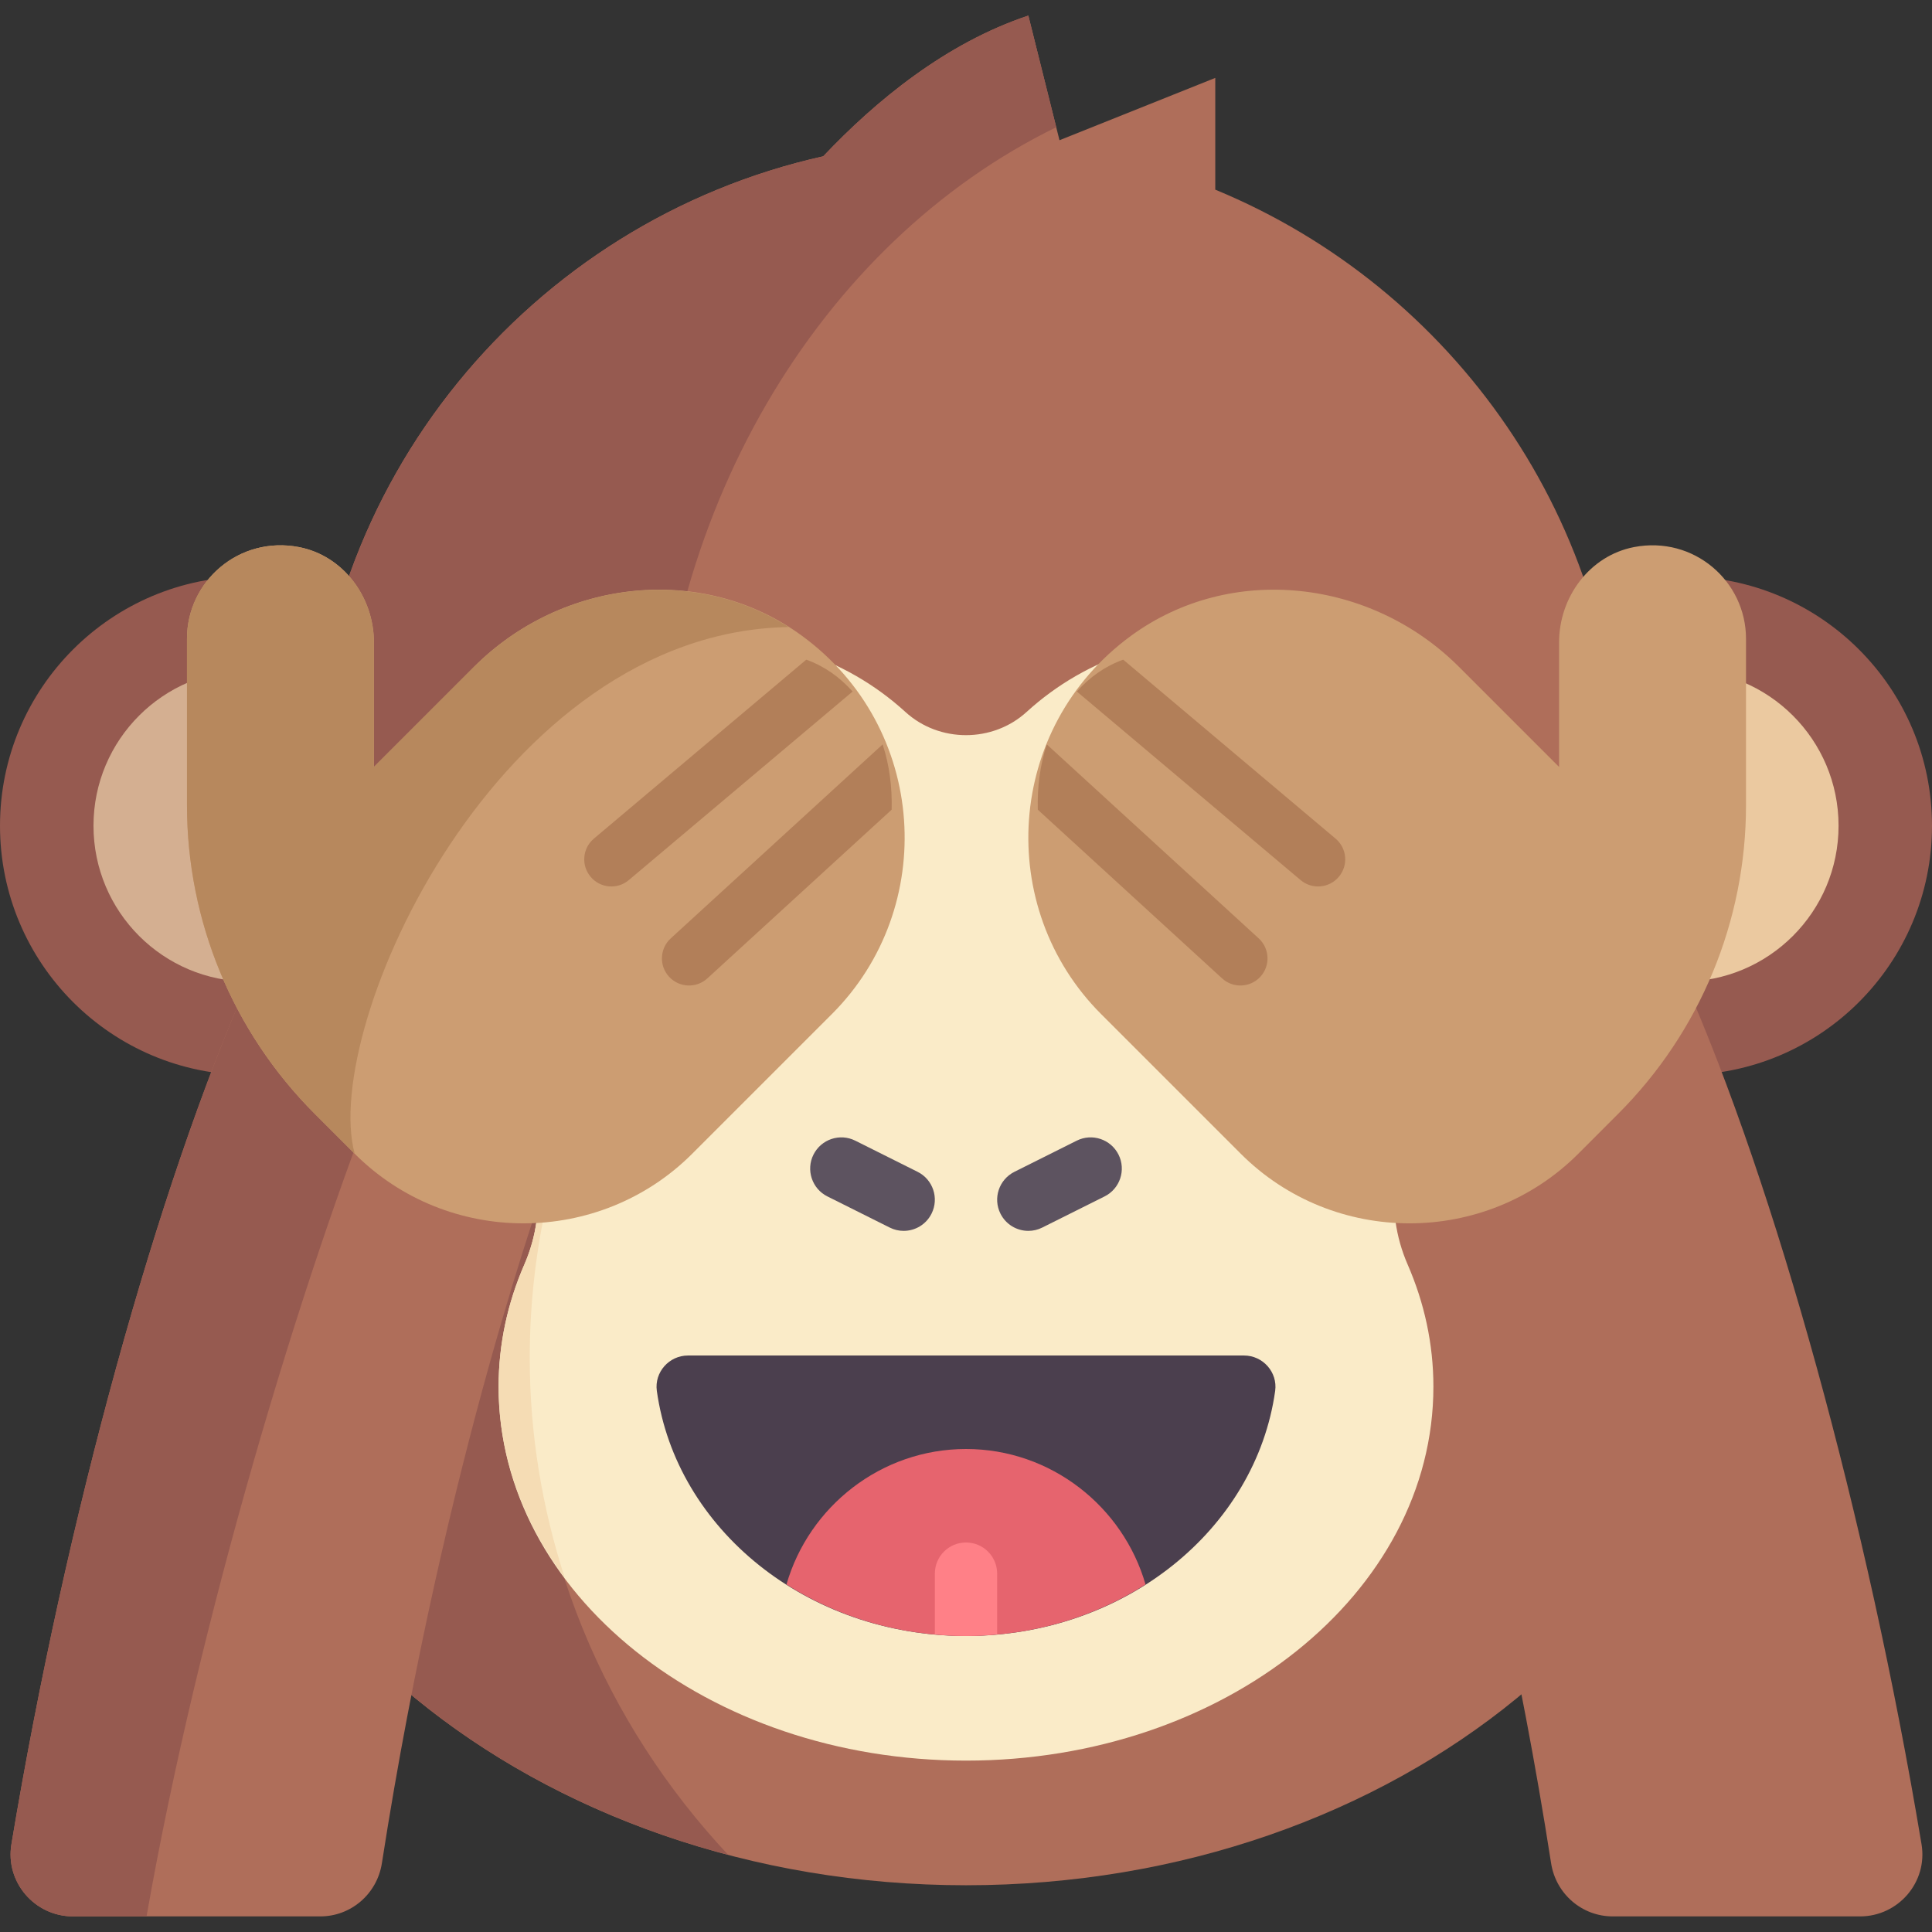 <svg width="41" height="41" viewBox="0 0 41 41" fill="none" xmlns="http://www.w3.org/2000/svg">
<rect x="0" y="0" width="41" height="41" fill="#333333" stroke="none"/>
<g clip-path="url(#clip0_3_151)">
<path d="M5.29 22.814C8.212 22.814 10.58 20.446 10.58 17.524C10.58 14.603 8.212 12.234 5.29 12.234C2.368 12.234 0 14.603 0 17.524C0 20.446 2.368 22.814 5.29 22.814Z" fill="#965A50"/>
<path d="M5.29 20.831C7.116 20.831 8.596 19.35 8.596 17.524C8.596 15.698 7.116 14.218 5.29 14.218C3.464 14.218 1.984 15.698 1.984 17.524C1.984 19.35 3.464 20.831 5.29 20.831Z" fill="#D4AF91"/>
<path d="M35.71 22.814C38.632 22.814 41 20.446 41 17.524C41 14.603 38.632 12.234 35.71 12.234C32.788 12.234 30.42 14.603 30.42 17.524C30.42 20.446 32.788 22.814 35.71 22.814Z" fill="#965A50"/>
<path d="M35.71 20.831C37.536 20.831 39.017 19.35 39.017 17.524C39.017 15.698 37.536 14.218 35.71 14.218C33.884 14.218 32.404 15.698 32.404 17.524C32.404 19.35 33.884 20.831 35.71 20.831Z" fill="#EBC9A0"/>
<path d="M35.442 20.654C34.772 19.498 34.387 18.199 34.387 16.863C34.387 11.067 30.835 6.106 25.79 4.025V1.653L22.484 2.976L21.823 0.331C20.078 0.912 18.591 2.132 17.47 3.317C11.259 4.701 6.613 10.235 6.613 16.863C6.613 18.199 6.228 19.498 5.558 20.654C4.54 22.411 3.968 24.376 3.968 26.452C3.968 33.939 11.37 40.008 20.5 40.008C29.631 40.008 37.032 33.939 37.032 26.452C37.032 24.376 36.46 22.411 35.442 20.654Z" fill="#AF6E5A"/>
<path d="M11.242 28.821C11.242 26.4 11.814 24.107 12.832 22.057C13.502 20.708 13.887 19.193 13.887 17.634C13.887 10.905 17.408 5.146 22.415 2.7L21.823 0.331C20.078 0.912 18.59 2.132 17.47 3.317C11.259 4.701 6.613 10.235 6.613 16.863C6.613 18.199 6.228 19.498 5.558 20.654C4.54 22.411 3.968 24.376 3.968 26.452C3.968 32.495 8.791 37.612 15.452 39.362C12.835 36.564 11.242 32.871 11.242 28.821Z" fill="#965A50"/>
<path d="M20.5 37.363C25.978 37.363 30.419 33.81 30.419 29.427C30.419 28.518 30.226 27.646 29.872 26.834C29.359 25.656 29.534 24.305 30.358 23.319C31.41 22.063 31.952 20.366 31.666 18.544C31.273 16.041 29.249 14.021 26.745 13.631C24.832 13.333 23.059 13.949 21.788 15.107C21.427 15.437 20.963 15.601 20.5 15.601C20.036 15.601 19.573 15.437 19.212 15.107C17.941 13.949 16.168 13.333 14.255 13.631C11.751 14.021 9.727 16.041 9.334 18.544C9.048 20.366 9.59 22.063 10.642 23.319C11.466 24.305 11.641 25.656 11.128 26.834C10.774 27.646 10.581 28.518 10.581 29.427C10.581 33.81 15.022 37.363 20.5 37.363Z" fill="#FAEBC8"/>
<path d="M10.581 29.427C10.581 30.91 11.099 32.294 11.984 33.481C11.508 32.007 11.242 30.445 11.242 28.821C11.242 26.399 11.814 24.107 12.832 22.057C13.502 20.708 13.887 19.193 13.887 17.634C13.887 16.248 14.044 14.907 14.325 13.624C14.301 13.627 14.278 13.627 14.255 13.631C11.751 14.021 9.727 16.041 9.334 18.544C9.048 20.366 9.59 22.063 10.642 23.319C11.466 24.304 11.641 25.656 11.128 26.834C10.774 27.646 10.581 28.518 10.581 29.427Z" fill="#F5DCB4"/>
<path d="M19.177 26.121C19.077 26.121 18.977 26.099 18.882 26.051L17.559 25.39C17.232 25.227 17.1 24.829 17.263 24.503C17.427 24.176 17.824 24.043 18.151 24.207L19.473 24.868C19.8 25.031 19.932 25.429 19.769 25.755C19.653 25.987 19.42 26.121 19.177 26.121Z" fill="#5D5360"/>
<path d="M21.823 26.121C21.58 26.121 21.347 25.987 21.231 25.755C21.068 25.429 21.2 25.032 21.527 24.868L22.849 24.207C23.176 24.043 23.573 24.176 23.737 24.503C23.9 24.829 23.768 25.227 23.441 25.39L22.118 26.051C22.023 26.099 21.923 26.121 21.823 26.121Z" fill="#5D5360"/>
<path d="M14.6 28.766C14.199 28.766 13.884 29.121 13.939 29.517C14.35 32.45 17.131 34.718 20.5 34.718C23.869 34.718 26.65 32.45 27.061 29.517C27.116 29.121 26.801 28.766 26.4 28.766H14.6Z" fill="#4B3F4E"/>
<path d="M16.69 33.625C17.767 34.311 19.08 34.718 20.5 34.718C21.92 34.718 23.233 34.311 24.31 33.625C23.833 31.971 22.303 30.75 20.5 30.75C18.697 30.75 17.167 31.971 16.69 33.625Z" fill="#E6646E"/>
<path d="M20.5 34.718C20.724 34.718 20.944 34.704 21.161 34.684V33.395C21.161 33.03 20.866 32.734 20.5 32.734C20.134 32.734 19.839 33.03 19.839 33.395V34.684C20.056 34.704 20.276 34.718 20.5 34.718Z" fill="#FF8087"/>
<path d="M5.29 20.776C3.34 25.189 1.398 32.21 0.242 39.139C0.109 39.941 0.736 40.669 1.549 40.669H6.796C7.451 40.669 8.003 40.189 8.104 39.542C9.449 30.892 11.628 24.964 11.628 24.964L5.29 20.776Z" fill="#AF6E5A"/>
<path d="M3.11 40.669C4.2 34.456 6.394 27.118 8.18 22.685L5.29 20.775C3.34 25.189 1.398 32.21 0.242 39.139C0.109 39.941 0.736 40.669 1.549 40.669H3.11Z" fill="#965A50"/>
<path d="M6.344 11.61C7.287 11.792 7.935 12.672 7.935 13.632V16.276L10.06 14.151C11.92 12.291 14.893 11.94 17.017 13.491C19.694 15.447 19.907 19.267 17.655 21.519L14.69 24.484C12.72 26.454 9.497 26.454 7.527 24.484L6.679 23.636C4.943 21.9 3.968 19.545 3.968 17.09V13.556C3.967 12.332 5.077 11.366 6.344 11.61Z" fill="#CC9D72"/>
<path d="M16.736 13.307C14.637 11.977 11.84 12.37 10.06 14.151L7.935 16.276V13.632C7.935 12.672 7.287 11.792 6.344 11.61C5.077 11.366 3.967 12.332 3.968 13.556V17.09C3.968 19.545 4.943 21.9 6.679 23.636L7.527 24.484C6.799 21.792 10.572 13.413 16.736 13.307Z" fill="#B7885D"/>
<path d="M35.73 20.776C37.681 25.189 39.623 32.21 40.778 39.139C40.912 39.941 40.285 40.669 39.472 40.669H34.225C33.57 40.669 33.018 40.189 32.917 39.542C31.572 30.892 29.393 24.964 29.393 24.964L35.73 20.776Z" fill="#AF6E5A"/>
<path d="M34.676 11.61C33.734 11.792 33.086 12.672 33.086 13.632V16.276L30.961 14.151C29.101 12.291 26.128 11.94 24.004 13.491C21.327 15.447 21.114 19.267 23.366 21.519L26.331 24.484C28.3 26.454 31.524 26.454 33.494 24.484L34.341 23.636C36.078 21.9 37.053 19.545 37.053 17.09V13.556C37.053 12.332 35.944 11.366 34.676 11.61Z" fill="#CC9D72"/>
<path d="M17.11 13.999L12.603 17.797C12.36 18.001 12.329 18.364 12.534 18.607C12.737 18.849 13.1 18.883 13.344 18.677L18.094 14.675C17.819 14.369 17.497 14.138 17.11 13.999Z" fill="#B27F59"/>
<path d="M18.731 15.797L14.234 19.914C14 20.129 13.983 20.493 14.198 20.727C14.412 20.961 14.776 20.978 15.011 20.763L18.922 17.183C18.935 16.703 18.875 16.238 18.731 15.797Z" fill="#B27F59"/>
<path d="M23.836 13.999L28.343 17.797C28.586 18.001 28.617 18.364 28.412 18.607C28.209 18.849 27.846 18.883 27.601 18.677L22.852 14.675C23.126 14.369 23.449 14.138 23.836 13.999Z" fill="#B27F59"/>
<path d="M22.214 15.797L26.712 19.914C26.946 20.129 26.962 20.493 26.748 20.727C26.534 20.961 26.17 20.978 25.935 20.763L22.024 17.183C22.011 16.703 22.071 16.238 22.214 15.797Z" fill="#B27F59"/>
</g>
<defs>
<clipPath id="clip0_3_151">
<rect width="41" height="41" fill="white"/>
</clipPath>
</defs>
</svg>
